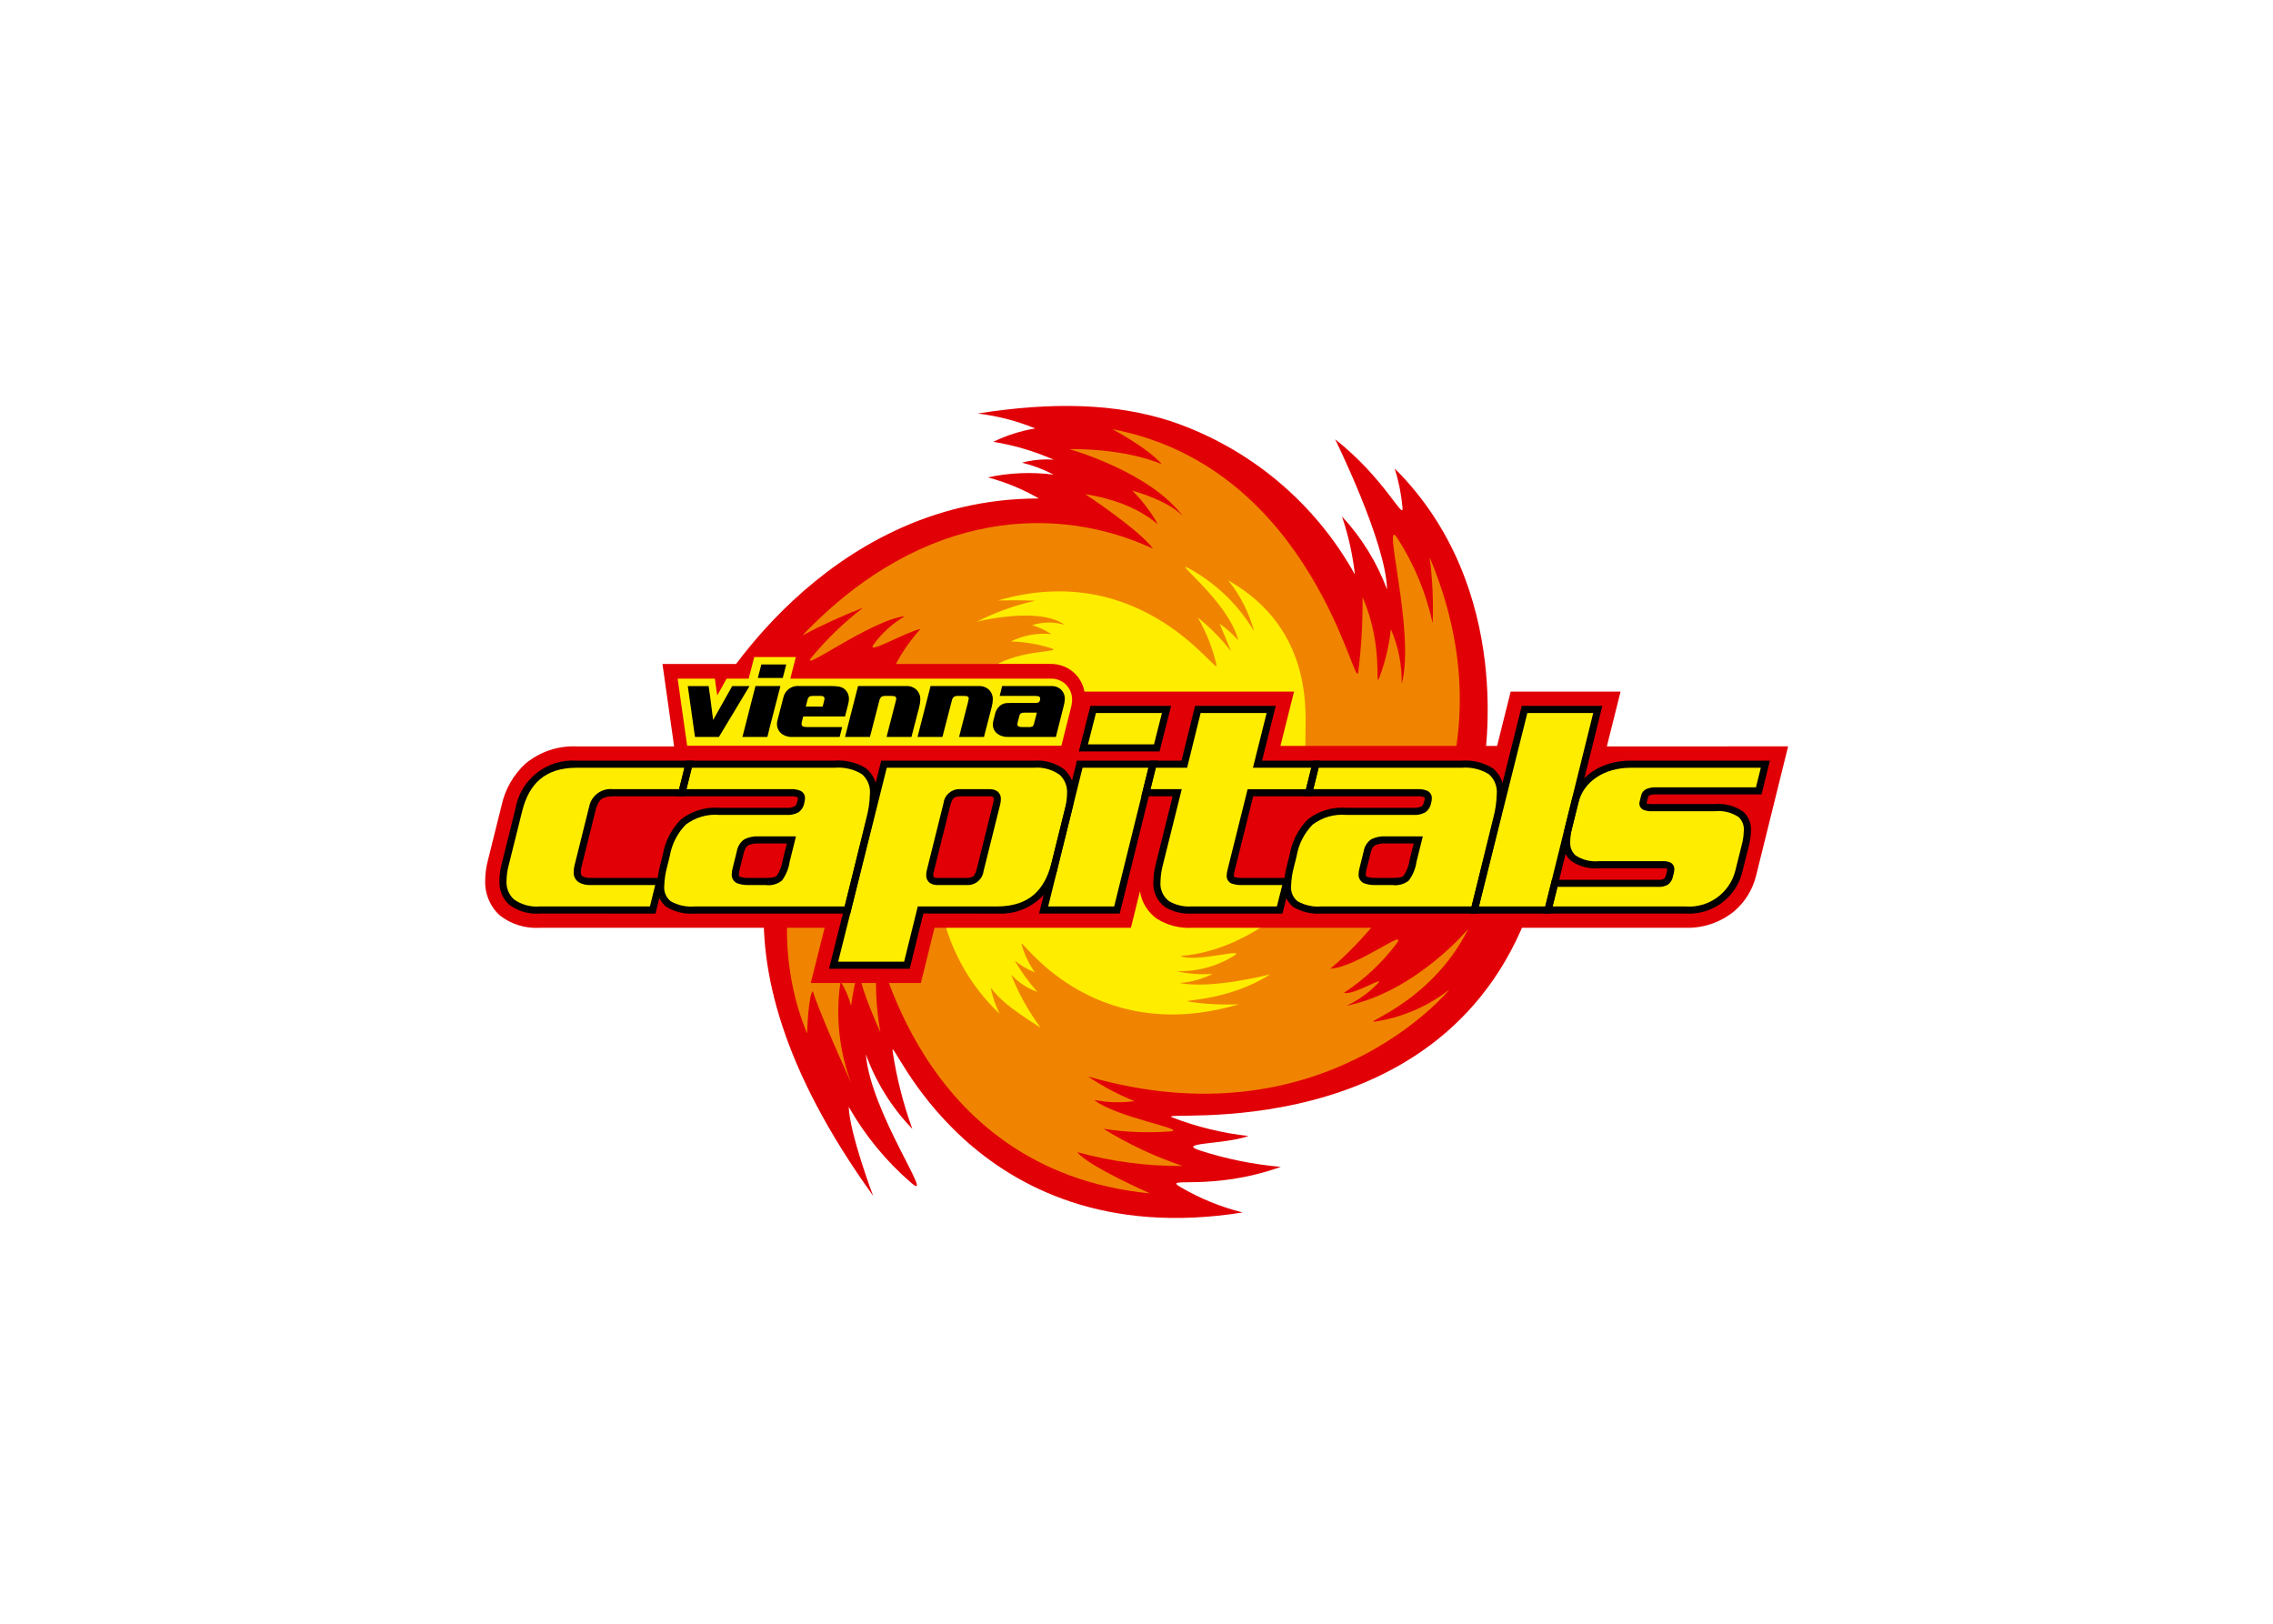 <svg clip-rule="evenodd" fill-rule="evenodd" stroke-linejoin="round" stroke-miterlimit="2" viewBox="0 0 560 400" xmlns="http://www.w3.org/2000/svg"><g transform="matrix(2.323 0 0 2.323 119.53 100)"><path d="m106.437 55.172.16-.47c1.39-3.035 2.599-6.149 3.619-9.327-3.102 3.791-.861 6.672-3.799 9.359.153-.156-3.44.912-3.279.434.225-.303.432-.618.622-.943l-.153-.161c-.309.316-.619.633-1.083 1.107-.461.16-.772-.531-1.078-.217 2.482-3.159 4.503-5.154 5.449-7.683-2.077 2.111-4.354 4.017-6.798 5.69 1.786-2.425 3.111-5.156 3.91-8.059 1.265-3.793 1.79-3.493 1.981-7.126-.15-.002 3.402-18.264-9.524-31.144.425 1.355.703 2.753.831 4.168.128 1.414-1.949-3.168-7.149-7.264 0 0 5.409 10.952 5.505 15.923-1.073-2.868-2.696-5.498-4.779-7.741.678 1.998 1.138 4.063 1.371 6.161-4.249-7.653-11.204-13.451-19.497-16.252-5.803-1.895-12.537-2.087-20.515-.822 2.098.248 4.153.78 6.109 1.58-1.545.258-3.044.736-4.453 1.42 2.208.357 4.362.994 6.41 1.896-1.133-.083-2.272.025-3.369.318 1.167.279 2.294.704 3.356 1.264-2.326-.297-4.685-.198-6.977.292 1.897.501 3.718 1.254 5.416 2.237-23.101 0-34.842 21.675-34.842 21.675 1.381-.868 2.887-1.518 4.466-1.927 1.579-.41-2.584 2.54-7.124 13.339 0 0 6.436-5.316 9.993-8.634l.861-1.515c-.004.316.064.128-.094.602-.493.488-.866 1.084-1.09 1.741.805-.77 1.684-1.46 2.623-2.059-2.02 2.69-3.885 5.533-4.206 7.115l.156-.159c2.166-2.21 4.642-4.738 6.949-5.849-4.98 7.902-14.694 22.637 4.733 49.623 0 0-2.478-6.522-2.592-9.441 1.731 3.049 3.974 5.777 6.63 8.066 2.656 2.288-4.325-7.479-4.809-13.621 1.068 2.95 2.747 5.643 4.927 7.901-.963-2.658-1.662-5.404-2.086-8.198-.424-2.795 8.035 21.686 37.124 17.058-2.315-.576-4.536-1.481-6.594-2.687-2.058-1.207 3.235.501 10.632-2.148-2.89-.254-5.743-.83-8.506-1.716-2.763-.887 2.472-.62 5.079-1.556-2.761-.306-5.472-.967-8.064-1.966s29.507 3.895 38.308-23.407c-1.047 1.164-3.659 2.225-4.76 3.123" fill="#e10006" fill-rule="nonzero"/><path d="m66.517 2.465s3.757 1.986 5.253 3.72c0 0-3.494-1.66-9.82-1.605 0 0 8.67 2.409 12.154 7.26 0 0-1.004-1.563-5.476-2.862.979.975 1.831 2.071 2.536 3.26.704 1.189-1.138-1.894-7.517-2.877 0 0 5.577 3.656 7.199 5.78-9.937-4.625-24.212-4.42-37.195 9.194 2.083-1.104 4.229-2.084 6.428-2.935-2 1.534-3.821 3.287-5.431 5.226s6.298-3.95 9.878-4.335c-1.302.755-2.432 1.773-3.32 2.989-.888 1.215 3.182-1.216 4.967-1.635-1.266 1.405-2.314 2.992-3.107 4.709 1.696-.876-.86.357 1.79.03-10.35 8.075-16.291 24.694-10.708 38.179-.021-.215.166-4.274.611-4.496 0 0 .378 1.585 4.074 9.762-1.3-3.444-1.693-7.166-1.14-10.805.501.804.878 1.68 1.118 2.597.17-1.328.436-2.642.794-3.932s-1.21-1.054 2.311 6.728c-.48-2.681-.591-5.414-.33-8.125s3.598 22.754 28.94 25.218c-.066-.031-6.617-2.901-7.716-4.375 3.633 1.003 7.389 1.495 11.158 1.461-2.939-.988-5.755-2.311-8.392-3.942 2.312.36 4.657.456 6.991.286 2.333-.171-5.624-1.438-7.968-3.346 1.403.284 2.845.328 4.263.129-1.725-.699-3.373-1.575-4.918-2.612 24.908 7.204 38.339-9.231 38.339-9.231-2.199 1.715-4.785 2.864-7.531 3.348-2.746.483 5.42-1.545 9.518-9.778 0 0-5.538 6.656-12.911 8.159 1.228-.574 2.342-1.367 3.286-2.341s-2.561 1.279-3.564.965c2.118-1.383 3.983-3.118 5.515-5.13 1.532-2.013-4.111 2.436-6.968 2.577 0 0 21.724-17.039 10.54-43.636.302 2.319.41 4.66.321 6.997-.695-3.198-1.957-6.246-3.726-8.999-1.77-2.753 1.938 10.004.44 15.444.045-1.997-.345-3.98-1.143-5.81-.191 1.728-.593 3.426-1.198 5.056s.523-3.177-1.807-8.438c.025 2.641-.128 5.282-.457 7.903s-4.672-21.656-26.081-25.732" fill="#f08400"/><g fill-rule="nonzero"><path d="m91.212 42.124c.02-.273-.1-.419.183-.672.078-1.423-.001-2.851-.235-4.257.119 1.409-.209 2.821-.938 4.033-.853 1.531-2.045 2.846-3.485 3.844.14-.122.304-.527.449-.655.841-1.144 1.44-2.447 1.761-3.83-.284.249-.447.648-.733.902-.428.377-.735.901-1.165 1.279.887-1.665 1.481-3.471 1.755-5.338-.842 1.505-1.799 2.942-2.862 4.3.737-2.081 1.092-4.279 1.049-6.486-.042-2.207 1.12-11.477-8.192-16.754 1.282 1.589 2.217 3.429 2.747 5.4-1.61-2.707-3.895-4.95-6.631-6.511-2.735-1.56 3.882 3.194 4.962 7.482-.588-.666-1.254-1.259-1.982-1.769l1.224 2.944c-1.037-1.336-2.227-2.547-3.546-3.606.907 1.556 1.574 3.239 1.98 4.993s-7.555-11.346-23.171-6.792c0 0 2.405-.058 3.972.026-2.183.477-4.293 1.239-6.277 2.267-.064-.047 6.653-1.713 9.387.288-1.129-.335-2.333-.322-3.455.037.726.218 1.416.539 2.05.954-1.478-.158-2.972.111-4.303.774 1.466.038 2.918.284 4.314.731s-4.288.074-6.687 2.375c-2.453 2.353-3.783 2.592-5.376 4.25-1.499 1.613-2.722 3.463-3.619 5.474-.929 1.92-1.666 3.927-2.202 5.991l.261.02c.429-1.477 1.126-2.863 2.055-4.089-.025.272-.167.398-.187.672-.696 1.903-1.038 3.917-1.009 5.943.368-1.964 1.057-3.853 2.039-5.593.961-1.449 2.237-2.662 3.731-3.55-.071.262-.23.492-.45.651-.825 1.085-1.5 2.276-2.008 3.541.143-.126.428-.38.713-.629.426-.379 1-.886 1.426-1.264-1.103 1.561-1.916 3.308-2.401 5.157 1.01-1.421 2.137-2.755 3.368-3.989-.916 1.851-1.523 3.839-1.799 5.885-.29 2.015-.186 4.066.307 6.041.762 4.538 2.984 8.706 6.328 11.866-.434-.879-.754-1.811-.95-2.772.966 1.168 1.584 1.89 5.309 4.259-1.284-1.735-2.338-3.63-3.137-5.636.767.824 1.722 1.45 2.783 1.826-.907-1.022-1.712-2.131-2.402-3.311.645.517 1.364.934 2.132 1.237-.637-.91-1.115-1.922-1.414-2.993-.298-1.071 7.242 11.084 23.074 6.373-1.718.086-3.441.003-5.144-.248-1.702-.25 3.745.111 8.449-2.923 0 0-6.177 1.612-9.612.921 1.225-.084 2.42-.416 3.513-.975-1.277.105-2.563.012-3.812-.275 2.094.062 4.162-.48 5.957-1.559 1.796-1.079-3.896.704-5.563-.055 8.514-.648 14.584-8.348 14.584-8.348 1.247-1.81 2.292-3.751 3.115-5.789.802-2.019 1.286-4.151 1.433-6.319-.402 1.472-.959 2.897-1.663 4.251" fill="#ffed00"/><path d="m118.963 36.103 1.453-5.809h-11.654l-1.44 5.761h-22.978l1.441-5.761h-22.227c-.149-.812-.572-1.548-1.198-2.084l-.005-.006h-.001c-.681-.566-1.545-.866-2.429-.844l-25.792.001.468-1.828h-6.281l-1.459 1.828-8.057.001 1.235 8.741h-10.393c-1.937-.071-3.835.569-5.333 1.798-1.297 1.176-2.194 2.728-2.566 4.438l-1.459 5.856c-.182.698-.278 1.415-.287 2.136-.054 1.401.515 2.757 1.553 3.7 1.206.937 2.713 1.403 4.238 1.312h30.21l-1.469 5.856h11.675l1.447-5.856h20.83l.959-3.877c.18 1.173.828 2.225 1.795 2.915 1.094.685 2.372 1.02 3.663.962h52.439c1.855.044 3.667-.574 5.11-1.742 1.155-.979 1.973-2.299 2.335-3.77l3.403-13.728z" fill="#e10006"/><path d="m61.464 29.425-.08.092.079-.093c-.427-.346-.964-.526-1.513-.507-.01.001-.019.001-.028.002l-27.558-.002.311-1.216.274-1.072h-4.411l-.166.644-.37 1.43-.055.215h-.042l-.001.003h-2.295l-.246.437-.751 1.339-.145-1.037-.063-.448-.025-.185-.015-.106h-3.95l.139.978.764 5.396.063.447.026.186.015.106h39.691l.164-.65.832-3.301c.087-.306.136-.621.144-.94v-.009c.001-.657-.288-1.282-.788-1.709" fill="#ffed00"/><path d="m103.53 37.993h-15.428l-.753 3.027h11.545c1.085 0 1.243.296 1.07.987-.18.724-.476.987-1.562.987h-7.073c-3.487 0-4.835 1.448-5.638 4.671l-.28 1.12c-.802 3.224-.176 4.671 3.311 4.671h16.183l2.372-9.64c1.058-4.244-.029-5.823-3.747-5.823m-5.116 10.232c-.492 1.974-.714 2.204-2.194 2.204h-1.81c-1.176-.033-1.595-.197-1.316-1.316l.443-1.776c.278-1.119.78-1.283 1.972-1.316h3.455z" fill="#ffed00"/><path d="m110.236 32.184-5.32 21.272h7.809l5.277-21.272z" fill="#ffed00"/><path d="m81.16 41.019h6.185l.754-3.027h-6.185l1.453-5.809h-7.78l-1.437 5.809h-3.322l-.755 3.027h3.323l-1.894 7.6c-.959 3.849.933 4.836 3.4 4.836h9.361l.763-3.027h-4.665c-1.381 0-1.48-.263-1.235-1.249z" fill="#ffed00"/><path d="m11.393 42.599c.173-1.023 1.144-1.729 2.17-1.579h7.298l.753-3.027h-11.969c-3.552 0-5.361 1.974-6.066 4.804l-1.459 5.856c-.705 2.829.119 4.803 3.672 4.803h11.978l.745-3.027h-7.297c-1.25 0-1.629-.461-1.384-1.579z" fill="#ffed00"/><path d="m36.922 37.993h-15.428l-.753 3.027h11.545c1.085 0 1.242.296 1.07.987-.181.724-.477.987-1.562.987h-7.073c-3.487 0-4.835 1.448-5.638 4.671l-.279 1.12c-.804 3.224-.178 4.671 3.31 4.671h16.183l2.372-9.64c1.058-4.244-.03-5.823-3.747-5.823m-5.116 10.232c-.492 1.974-.714 2.204-2.194 2.204h-1.81c-1.176-.033-1.595-.197-1.316-1.316l.443-1.776c.278-1.119.78-1.283 1.972-1.316h3.454z" fill="#ffed00"/><path d="m58.189 37.992h-15.889l-5.346 21.319h7.775l1.449-5.856h8.158c3.552 0 5.36-1.974 6.066-4.803l1.458-5.856c.706-2.829-.119-4.804-3.671-4.804m-3.944 4.212-1.755 7.041c-.213.855-.624 1.183-1.381 1.183h-3.092c-.756 0-1.003-.328-.79-1.183l1.754-7.041c.214-.855.625-1.185 1.381-1.185h3.093c.756 0 1.003.33.79 1.185" fill="#ffed00"/><path d="m122.972 41.382c.09-.363.435-.56 1.192-.56h10.907l.704-2.83h-14.294c-2.961 0-5.295 1.579-5.886 3.949l-.746 2.994c-.377 1.908-.269 3.717 3.284 3.717h6.745c.789 0 .97.198.814.823l-.082.329c-.156.625-.435.822-1.225.822h-10.956l-.7 2.829h14.57c2.615.194 5.014-1.537 5.655-4.079l.771-3.092c.368-1.876.26-3.685-3.293-3.685h-6.711c-.756 0-1.003-.198-.913-.56z" fill="#ffed00"/><path d="m63.062 37.992s-.349 1.415-.883 3.553l-2.95 11.91h7.778l3.827-15.463z" fill="#ffed00"/><path d="m72.265 32.184-1.036 4.08h-7.781l1.036-4.08z" fill="#ffed00"/><path d="m29.29 27.416-.37 1.43h2.644l.366-1.43z"/><path d="m28.667 29.705-1.381 5.397h2.646l.237-.972 1.146-4.425z"/><path d="m38.403 30.37c-.174-.305-.47-.522-.813-.596-.29-.053-.585-.076-.88-.069h-3.372c-.799-.101-1.551.436-1.714 1.225l-.619 2.383c-.038.14-.057.284-.059.429 0 .387.173.755.472 1.001.349.265.784.393 1.221.359h4.958l.266-1.047h-3.6c-.164-.001-.328-.013-.49-.038-.063-.016-.118-.054-.155-.107-.041-.052-.064-.116-.065-.182.005-.101.021-.2.049-.297l.128-.5h4.435l.344-1.344c.047-.174.07-.353.07-.533.004-.24-.057-.476-.176-.684m-2.453.898-.155.614h-1.79l.155-.614c.025-.163.099-.315.211-.435.124-.064.263-.091.402-.08h.833c.255 0 .382.091.382.274-.002.081-.015.162-.038.241"/><path d="m60.984 29.999c-.273-.21-.613-.315-.957-.294h-5.198l-.261 1.048h3.717c.143-.007.287.01.426.048.1.035.162.137.149.242.012.144-.043.285-.149.383-.116.06-.248.085-.377.07h-2.521c-.178-.004-.355.001-.532.016-.2.024-.392.09-.564.193-.35.253-.587.633-.661 1.058l-.135.522c-.047.163-.072.331-.075.5-.004.386.175.751.483.984.333.241.74.359 1.151.333h5.05l.831-3.3c.069-.238.109-.483.119-.731.005-.414-.177-.809-.496-1.072m-2.767 3.669c-.021.12-.076.232-.158.322-.141.059-.294.082-.445.065h-.65c-.131.009-.261-.012-.382-.06-.094-.05-.149-.151-.14-.257.007-.077.022-.152.044-.226l.144-.549c.017-.14.084-.269.188-.365.129-.059.272-.083.414-.071h1.279z"/><path d="m45.784 30.135c-.301-.302-.719-.459-1.144-.43h-5.092l-1.382 5.398h2.643l.25-.968.741-2.867c.026-.157.102-.301.216-.412.13-.08.283-.116.435-.103h.633c.094-.004.188.002.281.016.157.04.238.128.238.265-.022.143-.054.284-.094.423l-.617 2.393-.321 1.253h2.642l.249-.968.564-2.177c.078-.281.121-.57.129-.861.004-.356-.128-.701-.371-.962"/><path d="m53.472 30.135c-.302-.302-.72-.459-1.146-.43h-5.09l-1.381 5.398h2.642l.25-.968.742-2.867c.026-.157.101-.301.214-.412.131-.079.283-.115.436-.103h.635c.093-.004.186.002.279.016.158.04.236.128.236.265-.022.143-.053.284-.092.423l-.617 2.393-.321 1.253h2.642l.249-.968.564-2.177c.077-.281.12-.57.128-.861.005-.356-.128-.701-.37-.962"/><path d="m26.199 29.708-2.021 3.6-.308-2.398-.168-1.202h-2.213l.763 5.395h2.538l3.246-5.395z"/><path d="m127.299 53.832h-15.054l.888-3.584h11.253c.218.024.439-.015.637-.112.078-.054.149-.147.221-.425l.081-.323c.021-.084.035-.17.04-.257l-.002-.043-.001.001c-.156-.052-.321-.073-.485-.06h-6.744c-1.06.095-2.119-.189-2.989-.799-.566-.514-.868-1.259-.821-2.022.008-.459.061-.916.16-1.365l.745-2.995c.642-2.57 3.164-4.24 6.252-4.234h14.777l-.891 3.585h-11.202c-.232-.014-.464.022-.68.105-.108.061-.118.084-.146.169l-.167.668-.001.006h.001c.176.061.363.086.55.073h6.711c1.06-.093 2.121.191 2.993.802.563.514.865 1.256.819 2.016-.008.45-.059.897-.153 1.336l-.771 3.092c-.681 2.699-3.215 4.545-5.992 4.366zm-14.089-.755h14.089c2.442.197 4.691-1.416 5.289-3.793l.767-3.073c.081-.386.126-.778.134-1.173.046-.54-.159-1.072-.555-1.442-.737-.49-1.622-.709-2.502-.62h-6.711c-.3.015-.599-.035-.877-.147-.261-.115-.43-.373-.432-.658-.001-.075.009-.15.029-.223l.164-.658h-.001c.073-.292.274-.536.547-.664.319-.136.665-.198 1.013-.182l10.612-.001.516-2.074h-13.812c-2.834.006-4.98 1.494-5.519 3.662l-.742 2.976c-.086.395-.133.797-.141 1.201-.047.542.158 1.076.556 1.447.736.49 1.619.709 2.499.619h6.744c.29-.019.58.033.846.151.255.141.409.415.397.706-.005.147-.025.292-.061.434l-.083.33c-.061.346-.25.655-.529.866-.322.185-.692.269-1.061.242h-10.662z"/><path d="m88.722 53.833c-1.054.085-2.109-.16-3.016-.702-.685-.541-1.055-1.391-.984-2.26.02-.736.128-1.468.323-2.178l.279-1.12c.245-1.414.919-2.719 1.931-3.736 1.158-.9 2.611-1.336 4.074-1.221h7.072c.312.033.627-.022.91-.158.119-.08.2-.208.285-.539.027-.101.044-.205.048-.31-.016-.124.006-.069-.049-.117-.225-.082-.464-.115-.702-.095h-12.028l.941-3.782h15.724v.755h-15.133l-.565 2.271h11.061c.364-.024.729.041 1.063.188.284.153.457.457.443.78-.004.165-.027.329-.069.488-.065.394-.279.748-.597.988-.406.225-.87.324-1.332.286h-7.072c-1.279-.113-2.555.256-3.577 1.033-.894.918-1.485 2.088-1.695 3.352l-.28 1.119c-.179.651-.28 1.321-.3 1.996-.072.629.183 1.252.675 1.651.78.443 1.677.636 2.57.555h15.887l2.301-9.352c.224-.822.349-1.668.372-2.52.091-.819-.23-1.632-.856-2.168-.871-.523-1.885-.756-2.896-.667v-.755c1.176-.094 2.352.194 3.352.82.814.678 1.246 1.714 1.156 2.77-.023.913-.156 1.82-.395 2.701l-2.442 9.927zm5.677-3.027c-.41.014-.819-.051-1.203-.192-.364-.168-.589-.544-.564-.943.005-.22.036-.438.095-.65l.443-1.776c.08-.527.376-.997.816-1.298.474-.228.998-.332 1.523-.304h3.937l-.666 2.672c-.101.731-.385 1.425-.825 2.017-.488.39-1.117.562-1.735.474zm-.025-4.211c-.192.118-.338.311-.471.833l-.443 1.777c-.044.152-.068.308-.072.466.021.223.017.184.128.259.288.092.591.133.894.121h1.81c.739.001 1.029-.071 1.2-.25.331-.502.546-1.072.627-1.668l.434-1.735h-2.962c-.392-.026-.785.042-1.145.197"/><path d="m104.432 53.833 5.438-21.741.071-.286h8.543l-5.464 22.027zm.967-.756h7.03l5.089-20.515h-6.988z"/><path d="m74.902 53.833c-.982.055-1.958-.186-2.801-.693-.846-.627-1.312-1.648-1.232-2.699.011-.646.101-1.288.266-1.913l1.777-7.132h-3.323l.942-3.782h3.323l1.436-5.808h8.559l-1.452 5.808h6.184l-.942 3.782h-6.185l-1.962 7.874c-.051.177-.083.36-.095.544.025.158-.014.078.067.14.291.085.594.118.896.097h5.149l-.952 3.782zm-4.347-13.192h3.323l-2.011 8.069c-.15.565-.232 1.146-.243 1.731-.08.803.264 1.592.907 2.079.718.416 1.543.61 2.371.557h9.065l.573-2.271h-4.18c-.41.026-.821-.029-1.209-.164-.323-.144-.526-.474-.509-.828.01-.246.049-.49.117-.727l2.034-8.16.072-.286h6.183l.567-2.272h-6.186l1.453-5.808h-7l-1.437 5.808h-3.323z"/><path d="m5.792 53.832c-1.161.088-2.315-.246-3.248-.941-.709-.657-1.088-1.596-1.033-2.561.009-.597.09-1.192.243-1.77l1.459-5.855c.523-3.077 3.317-5.287 6.432-5.091h12.453l-.942 3.782h-7.592c-1.162.045-1.482.297-1.806 1.3l-1.554 6.235c-.039.159-.06.322-.063.485.009.283.065.369.185.462.275.14.584.2.892.172h7.779l-.931 3.782zm-1.846-10.945-1.459 5.855c-.138.519-.212 1.052-.22 1.588-.056.746.228 1.477.772 1.99.797.573 1.774.842 2.753.758h11.682l.56-2.272h-6.816c-.462.033-.923-.075-1.323-.308-.343-.25-.535-.658-.509-1.082.003-.221.031-.442.083-.658l1.557-6.251.367.092-.364-.102c.227-1.18 1.34-1.995 2.535-1.856h7.001l.566-2.272h-11.486c-3.397.026-4.992 1.797-5.699 4.518"/><path d="m22.239 53.833c-1.054.085-2.108-.161-3.015-.702-.685-.541-1.055-1.39-.984-2.259.02-.737.128-1.468.323-2.179l.279-1.12c.245-1.414.919-2.718 1.93-3.736 1.158-.9 2.612-1.335 4.075-1.221h7.072c.312.032.627-.023.91-.158.119-.081.201-.209.286-.541.027-.101.043-.204.048-.308-.016-.125.006-.069-.05-.116-.224-.083-.463-.116-.701-.097h-12.029l.942-3.781h15.722v.755h-15.132l-.565 2.271h11.062c.364-.024.729.041 1.063.189.284.153.456.456.443.779-.004.165-.027.329-.07.489-.065.393-.279.747-.597.987-.406.225-.87.324-1.332.286h-7.072c-1.279-.113-2.555.256-3.577 1.033-.893.919-1.485 2.089-1.695 3.353l-.279 1.118c-.18.651-.281 1.322-.301 1.997-.071.628.184 1.251.675 1.65.779.442 1.676.636 2.569.556l15.887-.001 2.302-9.352c.223-.822.349-1.668.373-2.52.09-.819-.231-1.632-.857-2.168-.871-.523-1.886-.757-2.897-.667v-.755c1.176-.094 2.352.194 3.353.82.814.678 1.246 1.714 1.156 2.77-.024.913-.156 1.819-.394 2.701l-2.443 9.927zm5.679-3.027c-.41.014-.819-.051-1.204-.192-.364-.168-.588-.544-.564-.943.005-.22.037-.438.095-.65l.443-1.776c.08-.527.376-.997.816-1.298.474-.228.997-.333 1.523-.304h3.937l-.666 2.673c-.102.731-.385 1.424-.824 2.017-.489.389-1.118.561-1.736.473zm-.027-4.211c-.191.117-.337.312-.47.833l-.443 1.776c-.043.152-.068.309-.073.467.022.223.018.184.13.259.288.092.591.133.894.121h1.809c.739.001 1.03-.071 1.199-.251.333-.501.548-1.071.628-1.667l.433-1.735h-2.96c-.393-.026-.786.041-1.147.197"/><path d="m36.47 59.688 5.536-22.074h16.183v.755h-15.594l-5.157 20.563h6.995l1.449-5.854h8.454c3.397-.025 4.991-1.797 5.7-4.517l1.458-5.856c.137-.519.21-1.052.219-1.589.055-.745-.229-1.477-.772-1.989-.798-.573-1.774-.842-2.752-.758v-.755c1.16-.086 2.313.248 3.247.941.708.657 1.087 1.597 1.033 2.561-.009.598-.091 1.193-.242 1.771l-1.459 5.856c-.524 3.077-3.318 5.287-6.432 5.09l-7.863-.001-1.448 5.856zm14.64-8.882h-3.092c-.312.02-.621-.063-.88-.236-.246-.199-.381-.504-.362-.819.003-.202.031-.403.085-.598l1.754-7.041c.104-.868.873-1.516 1.747-1.471h3.093c.311-.019.62.063.88.236.244.2.378.504.361.819-.005.202-.033.403-.084.598l-.367-.09.366.091-1.754 7.041c-.103.834-.817 1.468-1.656 1.472-.03 0-.06 0-.091-.002m-1.762-8.511-1.755 7.041c-.038.135-.059.275-.062.415.007.175.035.19.064.219.13.067.277.095.423.08h3.092c.634-.043.777-.132 1.014-.897l1.754-7.039v-.001c.037-.136.058-.276.063-.417-.006-.175-.035-.19-.065-.219-.13-.067-.276-.096-.421-.081h-3.093c-.634.044-.776.134-1.014.899"/><path d="m58.745 53.832 3.066-12.379c.535-2.137.883-3.548.884-3.552l.07-.287h8.55l-4.014 16.218zm3.8-12.196-2.834 11.441h6.999l3.64-14.708h-6.993c-.128.517-.42 1.697-.812 3.267"/><path d="m62.962 36.641 1.229-4.835h8.559l-1.226 4.835zm.971-.756h7.002l.843-3.324h-6.999z"/></g></g></svg>